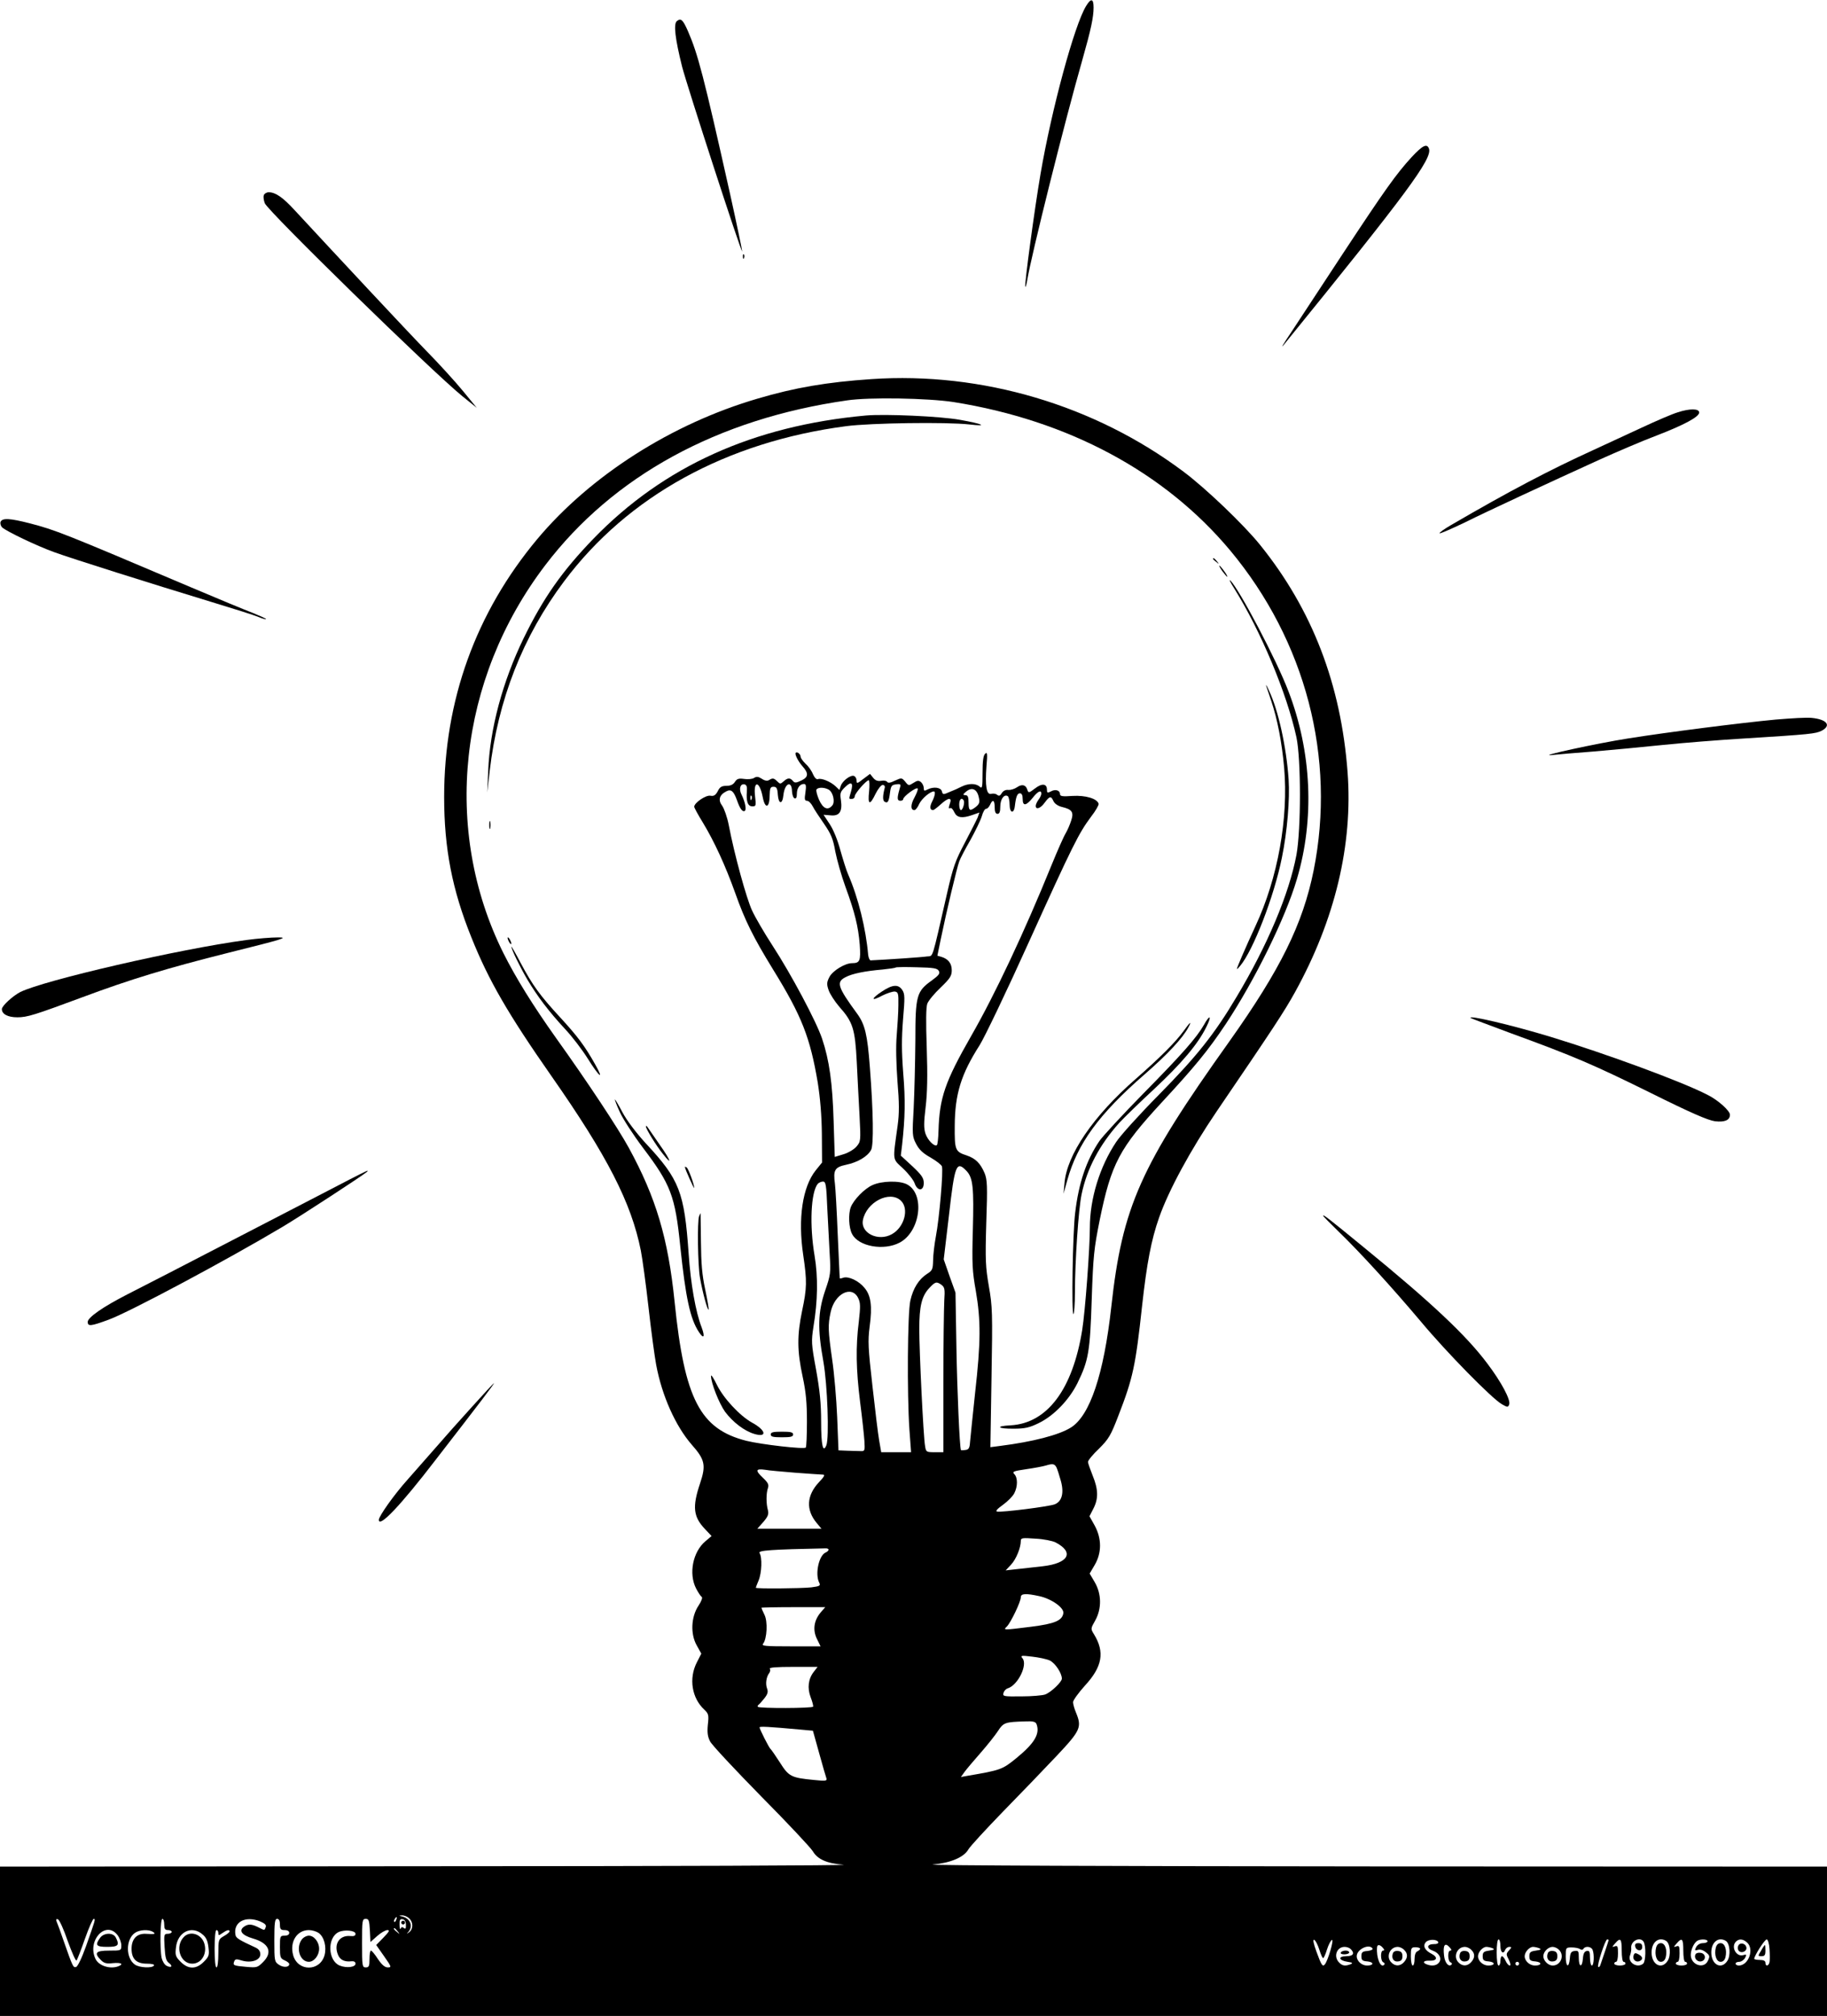 <?xml version="1.0" standalone="no"?>
<!DOCTYPE svg PUBLIC "-//W3C//DTD SVG 20010904//EN"
 "http://www.w3.org/TR/2001/REC-SVG-20010904/DTD/svg10.dtd">
<svg version="1.0" xmlns="http://www.w3.org/2000/svg"
 width="979pt" height="1080pt" viewBox="0 0 979 1080"
 preserveAspectRatio="xMidYMid meet">

<g transform="translate(0,1080) scale(0.1,-0.1)"
fill="#000000" stroke="none">
<path d="M5820 10768 c-63 -102 -185 -554 -244 -898 -32 -186 -88 -601 -82
-607 2 -2 7 15 11 39 21 129 201 850 295 1178 46 162 60 228 60 280 0 48 -14
51 -40 8z"/>
<path d="M3627 10687 c-19 -15 -9 -96 28 -244 25 -98 316 -995 322 -990 1 2
-28 142 -66 313 -141 630 -171 744 -225 868 -27 61 -37 70 -59 53z"/>
<path d="M7564 9958 c-83 -91 -141 -172 -371 -521 -113 -172 -236 -359 -274
-417 -39 -58 -58 -89 -42 -70 662 815 800 1001 780 1054 -11 29 -34 17 -93
-46z"/>
<path d="M1414 9755 c-4 -9 -1 -28 5 -44 19 -45 892 -898 1059 -1034 l77 -62
-74 90 c-41 50 -131 149 -201 220 -105 108 -465 494 -704 752 -61 66 -100 93
-136 93 -11 0 -23 -7 -26 -15z"/>
<path d="M3981 9424 c0 -11 3 -14 6 -6 3 7 2 16 -1 19 -3 4 -6 -2 -5 -13z"/>
<path d="M4670 8769 c-239 -16 -413 -46 -612 -105 -460 -135 -894 -412 -1179
-752 -329 -394 -499 -863 -499 -1382 0 -275 43 -497 146 -752 92 -230 197
-411 429 -743 300 -429 428 -679 479 -935 8 -41 27 -178 41 -303 14 -126 33
-265 41 -308 31 -167 104 -329 191 -429 71 -80 77 -110 44 -208 -42 -125 -36
-178 27 -244 l35 -37 -33 -28 c-67 -56 -91 -173 -50 -253 11 -21 24 -41 30
-45 6 -3 -1 -23 -17 -47 -40 -60 -44 -151 -10 -212 l25 -45 -24 -47 c-44 -86
-27 -191 40 -253 23 -22 25 -29 19 -81 -4 -42 -1 -64 12 -89 9 -19 133 -151
274 -295 142 -143 266 -276 276 -293 26 -44 75 -66 165 -73 41 -4 -959 -8
-2222 -8 l-2298 -2 0 -400 0 -400 4895 0 4895 0 0 400 0 400 -2437 1 c-1341 1
-2401 5 -2355 10 97 9 167 39 191 81 9 16 92 106 184 201 93 95 222 229 288
299 131 139 137 155 104 235 -8 19 -15 44 -15 54 0 10 29 50 64 89 93 101 107
179 48 275 -18 29 -18 30 7 74 35 63 34 142 -3 205 l-27 46 27 46 c38 65 38
141 0 211 l-28 50 21 41 c28 54 26 104 -4 177 -13 33 -25 66 -25 73 0 8 26 40
59 71 52 52 63 70 104 177 78 201 92 266 127 589 25 226 49 353 91 472 51 146
170 365 308 568 305 448 363 536 420 639 215 389 311 791 282 1179 -35 470
-189 871 -469 1218 -87 108 -291 303 -410 392 -476 357 -1081 536 -1672 496z
m440 -123 c614 -98 1131 -375 1482 -795 405 -486 568 -1112 447 -1715 -58
-287 -178 -530 -452 -916 -477 -669 -573 -885 -632 -1420 -40 -363 -115 -585
-217 -648 -64 -40 -204 -76 -377 -98 l-54 -7 6 372 c6 347 5 381 -14 489 -18
105 -20 140 -14 342 7 198 5 230 -9 265 -23 54 -49 79 -96 95 -62 20 -65 29
-64 159 1 170 34 276 133 431 26 41 146 291 265 555 236 521 266 580 332 669
25 32 43 64 41 70 -8 28 -71 46 -139 42 -55 -4 -68 -2 -68 10 0 20 -25 28 -49
14 -18 -9 -21 -8 -21 10 0 32 -27 35 -64 6 -33 -25 -35 -25 -41 -7 -8 27 -29
32 -56 13 -13 -9 -34 -15 -46 -14 -13 2 -27 -4 -35 -17 -9 -15 -15 -17 -25 -9
-7 6 -21 8 -32 5 -25 -6 -33 43 -25 149 6 67 4 77 -7 66 -10 -9 -14 -39 -14
-102 0 -80 -2 -87 -16 -74 -20 18 -59 18 -96 0 -15 -8 -44 -21 -65 -29 -34
-15 -36 -15 -41 4 -6 21 -45 26 -78 9 -16 -9 -19 -7 -19 8 0 11 -7 25 -15 32
-12 10 -20 9 -40 -4 -25 -16 -27 -16 -44 6 -19 22 -20 22 -55 6 -24 -12 -37
-14 -42 -7 -3 6 -18 9 -32 6 -18 -3 -31 1 -43 16 l-17 21 -36 -27 c-33 -26
-36 -26 -36 -9 0 11 -6 22 -14 25 -18 7 -63 -27 -71 -54 l-7 -21 -21 20 c-27
25 -76 45 -94 38 -8 -3 -18 7 -27 27 -7 18 -25 43 -40 56 -14 14 -26 30 -26
37 0 14 -19 29 -26 21 -7 -7 13 -46 36 -72 34 -38 32 -58 -5 -76 -29 -14 -37
-14 -46 -3 -15 18 -28 18 -50 -2 -17 -15 -19 -15 -34 0 -19 18 -24 19 -44 7
-9 -6 -23 -4 -39 7 -19 12 -28 13 -42 4 -10 -6 -34 -8 -53 -5 -29 4 -38 1 -49
-16 -9 -14 -23 -21 -45 -21 -26 0 -36 -6 -47 -29 -12 -22 -21 -27 -39 -24 -24
5 -87 -38 -87 -59 0 -5 21 -44 47 -86 61 -101 120 -229 173 -377 52 -147 97
-237 202 -408 155 -251 199 -365 240 -607 13 -83 21 -175 22 -276 l1 -152 -34
-42 c-71 -89 -96 -258 -67 -453 21 -141 20 -178 -6 -300 -27 -130 -27 -214 3
-352 18 -84 23 -141 23 -242 0 -73 -3 -135 -6 -138 -10 -10 -236 16 -318 36
-249 63 -332 224 -385 744 -35 343 -100 559 -245 825 -58 106 -222 354 -391
590 -123 173 -215 321 -282 455 -328 659 -241 1465 224 2076 364 479 924 785
1618 884 120 18 435 12 571 -9z m-453 -2086 c-8 -73 4 -77 35 -12 13 26 30 47
38 47 8 0 13 -7 11 -15 -11 -42 -12 -68 -1 -75 17 -10 23 0 29 48 5 37 9 42
33 45 26 3 27 2 17 -30 -13 -46 -11 -58 6 -58 8 0 15 4 15 9 0 14 69 65 77 57
4 -3 -4 -24 -16 -47 -22 -39 -23 -69 -1 -69 6 0 18 15 26 34 14 28 58 66 78
66 10 0 6 -24 -9 -54 -14 -27 -13 -46 5 -46 4 0 22 14 40 30 41 38 63 40 50 5
-5 -14 -7 -25 -5 -25 3 0 8 0 11 1 4 0 12 -10 18 -23 14 -29 41 -33 94 -15
l40 14 -9 -26 c-6 -14 -37 -75 -69 -136 -51 -96 -63 -130 -95 -270 -85 -371
-73 -334 -108 -339 -24 -4 -216 -17 -302 -21 -5 0 -11 14 -13 30 -12 139 -53
306 -107 430 -10 22 -28 81 -42 130 -14 53 -37 110 -57 140 l-33 50 38 -3 c47
-5 64 20 55 82 -6 37 -3 45 23 70 33 32 45 23 31 -25 -12 -42 -13 -39 5 -39 8
0 15 6 15 14 0 15 62 86 75 86 4 0 5 -27 2 -60z m-655 0 c-4 -54 5 -80 30 -80
19 0 20 4 14 54 -10 87 24 84 41 -4 12 -64 36 -61 37 5 1 43 4 50 21 50 16 0
21 -8 23 -43 4 -52 25 -53 30 -1 7 64 45 80 46 19 1 -18 7 -35 14 -37 8 -3 12
6 12 24 0 31 16 53 38 53 11 0 13 -10 8 -45 -6 -37 -4 -45 8 -45 9 0 22 -13
31 -30 8 -16 36 -58 61 -94 37 -54 48 -79 60 -148 9 -46 33 -130 54 -188 51
-139 69 -214 77 -311 6 -86 1 -99 -41 -99 -38 0 -103 -40 -121 -73 -15 -29
-16 -39 -5 -71 7 -21 33 -61 57 -89 73 -82 85 -118 94 -297 4 -85 11 -216 15
-290 7 -134 6 -136 -17 -163 -13 -15 -45 -34 -70 -41 l-46 -14 -6 191 c-6 205
-23 327 -62 443 -31 92 -165 344 -266 499 -43 66 -92 150 -109 187 -30 64 -95
300 -125 458 -8 41 -24 87 -35 103 -23 30 -16 58 21 77 26 14 40 3 58 -47 16
-46 30 -65 42 -57 10 6 2 47 -17 86 -16 31 -8 60 15 56 12 -3 15 -13 13 -38z
m438 10 c24 -13 36 -66 20 -85 -24 -29 -50 -17 -71 30 -11 25 -17 50 -14 55 8
13 41 13 65 0z m805 -42 c6 -26 3 -35 -15 -50 -33 -26 -40 -22 -40 22 0 31 -4
40 -17 40 -15 1 -14 4 5 20 31 25 58 12 67 -32z m335 20 c0 -7 -7 -22 -15 -32
-8 -11 -15 -26 -15 -33 0 -23 26 -14 48 17 27 36 34 37 47 8 6 -13 24 -26 45
-31 55 -13 65 -28 50 -73 -7 -22 -20 -52 -30 -69 -10 -16 -44 -93 -75 -169
-147 -362 -304 -695 -431 -916 -140 -245 -170 -331 -175 -508 -1 -40 -5 -75
-9 -77 -14 -9 -49 27 -61 62 -9 28 -9 59 1 142 9 74 11 169 6 316 -5 143 -4
219 3 238 6 16 38 55 71 86 51 49 60 63 60 93 0 37 -19 61 -56 72 l-21 6 18
88 c30 146 87 385 99 417 6 17 33 68 60 115 26 47 54 104 61 127 6 23 17 41
23 40 5 -1 15 8 21 21 14 32 25 27 25 -13 0 -24 5 -35 15 -35 11 0 15 11 15
39 0 39 20 68 40 56 5 -3 10 -24 10 -46 0 -45 23 -51 28 -8 6 51 13 69 27 69
10 0 15 -10 15 -30 0 -40 18 -38 53 5 28 36 47 45 47 23z m-1553 -30 c-3 -8
-6 -5 -6 6 -1 11 2 17 5 13 3 -3 4 -12 1 -19z m1137 -6 c7 -12 -5 -52 -15 -52
-5 0 -9 14 -9 30 0 28 13 40 24 22z m-133 -914 c7 -13 0 -23 -37 -50 -83 -59
-89 -81 -89 -323 -1 -115 -5 -278 -9 -360 -8 -143 -8 -153 13 -193 16 -31 36
-50 77 -73 31 -18 58 -39 61 -47 9 -21 -14 -282 -32 -375 -8 -43 -15 -102 -15
-130 -1 -47 -4 -54 -33 -72 -43 -28 -74 -76 -89 -143 -15 -67 -18 -498 -5
-689 l9 -123 -80 0 -80 0 -11 63 c-6 34 -22 165 -36 292 -23 203 -25 240 -15
318 15 110 7 167 -28 208 -30 37 -85 63 -113 54 -10 -4 -19 -5 -19 -3 -1 2 -5
107 -11 233 -5 127 -12 249 -15 273 -10 74 -1 89 60 102 62 13 115 44 134 80
14 27 12 200 -7 445 -13 172 -26 226 -67 283 -107 146 -114 171 -63 197 35 19
105 33 199 41 36 4 67 8 70 11 3 2 54 3 113 1 90 -2 110 -5 118 -20z m149
-1072 c34 -37 39 -90 33 -316 -5 -180 -3 -220 16 -326 27 -158 27 -273 -4
-547 -13 -122 -25 -240 -27 -262 -2 -33 -7 -41 -25 -43 -13 -2 -24 -2 -24 0
-7 20 -20 314 -24 548 l-5 295 -32 89 -31 89 28 236 c31 274 40 295 95 237z
m-747 -198 c4 -79 10 -190 13 -248 6 -100 5 -109 -25 -196 -38 -113 -41 -202
-9 -378 22 -124 32 -409 16 -449 -18 -44 -28 1 -28 126 0 99 -7 167 -27 279
-26 140 -26 152 -14 231 23 137 25 266 6 379 -28 166 -20 340 17 386 6 6 18
12 28 12 15 0 18 -17 23 -142z m613 -412 c16 -13 18 -23 14 -83 -2 -37 -5
-236 -5 -441 l0 -372 -46 0 c-45 0 -47 1 -52 33 -9 48 -31 506 -31 627 0 122
13 176 53 219 33 35 39 37 67 17z m-447 -71 c12 -25 12 -45 3 -125 -17 -135
-15 -256 7 -432 11 -84 21 -178 23 -208 3 -51 2 -55 -19 -54 -13 0 -45 1 -72
2 l-48 2 -7 178 c-4 97 -16 237 -27 310 -22 155 -23 183 -8 252 21 100 114
147 148 75z m1062 -906 c4 -8 14 -38 22 -67 20 -67 9 -115 -31 -131 -30 -12
-283 -44 -309 -39 -10 2 0 14 31 36 25 18 53 46 61 62 19 37 19 84 0 103 -12
13 -5 16 63 26 42 6 91 15 107 20 36 11 46 9 56 -10z m-1397 -29 c71 -5 137
-10 146 -10 12 0 7 -11 -21 -40 -67 -71 -72 -149 -12 -220 l25 -30 -172 0
-172 0 32 36 c25 29 30 42 25 63 -10 35 -10 91 0 119 6 18 1 29 -28 56 -41 39
-38 49 13 42 19 -4 93 -10 164 -16z m1392 -373 c102 -53 71 -112 -69 -128 -39
-4 -100 -11 -135 -15 l-63 -7 29 31 c27 29 52 90 52 127 0 16 8 17 78 12 44
-2 92 -12 108 -20z m-1216 -39 c0 -5 -7 -11 -15 -15 -37 -14 -59 -117 -35
-162 8 -16 3 -19 -43 -25 -56 -6 -297 -8 -297 -2 0 2 7 20 15 39 17 41 20 124
5 147 -9 14 61 19 353 25 9 1 17 -3 17 -7z m1129 -249 c65 -14 133 -62 129
-91 -6 -40 -46 -57 -173 -73 -153 -19 -150 -19 -129 2 21 22 74 132 74 156 0
20 26 22 99 6z m-1172 -88 c-36 -43 -43 -94 -19 -142 l19 -39 -159 0 c-138 0
-159 2 -149 14 21 26 26 120 7 156 -9 18 -16 35 -16 37 0 1 77 3 171 3 l171 0
-25 -29z m1229 -257 c28 -14 64 -67 64 -97 0 -18 -59 -74 -90 -85 -14 -5 -71
-10 -126 -10 -96 -1 -102 0 -97 18 3 11 13 22 23 25 55 17 108 127 79 161 -12
15 -8 16 51 9 36 -4 79 -13 96 -21z m-1265 -60 c-30 -38 -36 -87 -17 -137 9
-23 15 -46 13 -50 -2 -9 -288 -10 -296 -1 -3 3 -1 8 5 12 5 4 19 20 31 35 17
22 20 34 13 52 -9 24 -4 62 12 82 5 7 7 17 3 23 -4 7 36 10 125 10 l131 0 -20
-26z m1193 -280 c20 -52 -10 -103 -108 -183 -75 -61 -82 -64 -264 -95 l-33 -6
20 28 c11 15 50 61 86 102 36 41 78 94 93 117 29 45 38 48 148 51 39 2 53 -2
58 -14z m-1264 -30 l66 -6 34 -122 c18 -66 36 -127 39 -135 3 -12 -8 -13 -65
-7 -125 12 -137 18 -185 94 -24 37 -46 69 -50 72 -8 6 -59 107 -59 116 0 6 45
4 220 -12z m-2098 -1011 c23 -20 23 -57 1 -74 -15 -11 -16 -11 -5 1 27 31 11
72 -33 83 -19 4 -19 5 -1 6 11 0 28 -6 38 -16z m-69 -8 c-3 -9 -8 -14 -10 -11
-3 3 -2 9 2 15 9 16 15 13 8 -4z m-1760 -114 c22 -61 43 -108 47 -104 4 4 24
56 45 116 21 59 42 107 47 107 11 0 9 -5 -42 -149 -23 -64 -44 -107 -53 -109
-15 -3 -17 0 -67 143 -15 44 -31 88 -36 99 -5 13 -3 17 6 14 8 -2 32 -55 53
-117z m517 89 c0 -23 4 -30 20 -30 11 0 20 -4 20 -10 0 -5 -10 -10 -21 -10
-20 0 -21 -4 -17 -71 3 -55 8 -74 23 -85 23 -17 14 -29 -13 -15 -11 6 -22 25
-26 42 -10 51 -7 209 4 209 6 0 10 -13 10 -30z m515 16 c25 -11 33 -19 29 -30
-7 -19 -5 -19 -40 -1 -36 18 -55 19 -78 2 -28 -21 -9 -45 49 -62 87 -25 108
-74 54 -127 -29 -29 -33 -30 -90 -25 -68 6 -72 8 -64 29 5 13 12 14 40 5 50
-15 100 1 100 33 0 16 -8 28 -25 36 -87 40 -105 51 -108 67 -14 70 53 106 133
73z m105 -16 c0 -25 4 -30 25 -30 16 0 25 -6 25 -15 0 -9 -9 -15 -25 -15 -24
0 -25 -3 -25 -60 0 -55 2 -62 25 -72 14 -6 25 -15 25 -20 0 -18 -31 -20 -55
-4 -24 16 -25 20 -25 131 0 96 3 115 15 115 10 0 15 -10 15 -30z m482 -32 l3
-62 36 32 c20 18 45 32 55 32 14 0 9 -9 -21 -40 l-39 -40 42 -60 c40 -57 41
-60 20 -60 -16 0 -32 14 -53 45 -16 25 -33 45 -37 45 -5 0 -8 -20 -8 -45 0
-38 -3 -45 -20 -45 -19 0 -20 7 -20 130 0 122 1 130 20 130 16 0 19 -8 22 -62z
m193 30 c1 -20 -2 -24 -11 -17 -8 7 -14 6 -17 -3 -3 -7 -6 2 -6 20 -1 27 3 33
17 30 11 -2 17 -13 17 -30z m-44 -35 c13 -16 12 -17 -3 -4 -17 13 -22 21 -14
21 2 0 10 -8 17 -17z m-1502 -19 c12 -15 21 -40 21 -55 0 -29 0 -29 -65 -29
-72 0 -83 -12 -44 -51 17 -17 30 -20 65 -16 43 4 59 -5 28 -17 -45 -17 -106 3
-123 41 -45 98 56 206 118 127z m191 16 c17 -11 10 -13 -40 -10 -47 2 -75 -28
-75 -80 0 -55 26 -80 82 -80 27 0 42 -4 38 -10 -9 -15 -78 -12 -102 5 -50 35
-50 135 0 170 24 17 74 20 97 5z m265 -13 c20 -16 28 -35 32 -69 5 -42 3 -50
-25 -78 -41 -41 -83 -41 -124 0 -28 28 -30 36 -25 78 9 82 84 119 142 69z m85
7 c0 -14 2 -14 22 0 24 17 38 20 38 9 0 -5 -14 -16 -30 -25 -29 -17 -30 -19
-30 -93 0 -43 -4 -75 -10 -75 -6 0 -10 40 -10 100 0 60 4 100 10 100 6 0 10
-7 10 -16z m537 1 c30 -21 44 -75 32 -120 -25 -88 -143 -88 -168 0 -20 72 20
135 84 135 17 0 40 -7 52 -15z m198 -5 c0 -10 -8 -14 -27 -12 -58 6 -91 -42
-67 -100 11 -28 36 -40 74 -35 12 1 20 -4 20 -13 0 -19 -48 -25 -85 -10 -63
26 -68 148 -6 179 31 15 91 9 91 -9z m5164 -83 c8 -26 17 -47 21 -47 4 0 13
21 21 47 8 25 20 48 26 50 13 5 -22 -113 -38 -131 -12 -14 -18 -5 -45 69 -16
44 -20 65 -12 63 7 -3 19 -26 27 -51z m638 38 c2 -6 -9 -11 -23 -10 -39 0 -42
-23 -5 -36 34 -12 49 -43 31 -64 -13 -16 -38 -19 -64 -9 -27 10 -18 22 17 20
38 -1 43 19 8 37 -36 18 -48 42 -31 62 14 17 61 17 67 0z m333 -20 c0 -35 16
-47 26 -20 4 8 13 15 22 15 13 0 13 -3 -2 -19 -16 -18 -16 -21 -1 -50 9 -18
11 -31 5 -31 -6 0 -16 11 -22 25 -6 14 -15 25 -20 25 -4 0 -8 -11 -8 -25 0
-14 -4 -25 -10 -25 -6 0 -10 30 -10 70 0 40 4 70 10 70 6 0 10 -16 10 -35z
m580 32 c0 -4 -34 -104 -45 -136 -3 -8 -8 -11 -11 -8 -8 7 38 147 48 147 4 0
8 -2 8 -3z m70 -57 c0 -33 4 -60 10 -60 6 0 10 -4 10 -10 0 -5 -13 -10 -30
-10 -16 0 -30 5 -30 10 0 6 5 10 10 10 6 0 10 20 10 45 0 38 -2 43 -17 38 -16
-6 -16 -4 1 15 29 34 36 27 36 -38z m117 48 c14 -23 12 -106 -2 -118 -33 -27
-86 8 -70 46 4 11 7 27 6 37 -5 38 47 64 66 35z m121 4 c22 -14 27 -78 8 -107
-32 -49 -86 -21 -86 45 0 56 39 86 78 62z m92 -52 c0 -33 4 -60 10 -60 6 0 10
-4 10 -10 0 -5 -13 -10 -30 -10 -16 0 -30 5 -30 10 0 6 5 10 10 10 6 0 10 20
10 45 0 38 -2 43 -17 38 -16 -6 -16 -4 1 15 29 34 36 27 36 -38z m130 50 c0
-5 -11 -10 -25 -10 -14 0 -29 -8 -36 -21 -9 -18 -8 -20 9 -15 12 4 28 -1 43
-13 21 -16 22 -22 11 -45 -21 -47 -92 -23 -92 31 0 27 17 64 34 75 16 11 56
10 56 -2z m98 2 c22 -14 27 -78 8 -107 -32 -49 -86 -21 -86 45 0 56 39 86 78
62z m114 -9 c39 -35 8 -122 -44 -123 -10 0 -18 5 -18 10 0 6 9 10 20 10 10 0
24 9 31 21 9 18 8 20 -9 15 -38 -12 -68 44 -40 72 17 17 38 15 60 -5z m120
-35 c2 -29 2 -61 0 -70 -5 -22 -22 -24 -22 -3 0 10 -10 15 -30 15 -16 0 -30 3
-30 6 0 16 56 104 67 104 6 0 13 -22 15 -52z m-2072 7 c9 -10 9 -15 1 -15 -15
0 -14 -57 2 -63 6 -2 9 -8 4 -13 -19 -20 -43 38 -38 94 1 16 16 15 31 -3z
m360 0 c9 -10 9 -15 1 -15 -15 0 -14 -57 2 -63 6 -2 9 -7 6 -11 -15 -17 -37 8
-41 47 -7 58 5 74 32 42z m-532 -7 c23 -23 13 -38 -24 -38 -46 0 -41 -23 7
-30 27 -4 30 -7 16 -13 -28 -11 -44 -9 -61 9 -32 31 -14 84 29 84 12 0 26 -5
33 -12z m117 3 c3 -5 -9 -11 -27 -13 -28 -2 -33 -7 -33 -28 0 -21 5 -26 33
-28 36 -4 34 -22 -3 -22 -28 0 -55 24 -55 50 0 37 67 69 85 41z m169 -7 c21
-20 20 -43 -1 -66 -20 -22 -46 -23 -67 -2 -31 30 -9 84 34 84 10 0 26 -7 34
-16z m86 6 c0 -4 -7 -10 -15 -14 -9 -3 -15 -19 -15 -41 0 -19 -4 -35 -10 -35
-5 0 -10 22 -10 49 0 45 2 49 25 49 14 0 25 -4 25 -8z m274 -6 c21 -20 20 -43
-1 -66 -20 -22 -46 -23 -67 -2 -31 30 -9 84 34 84 10 0 26 -7 34 -16z m113 9
c14 -6 10 -9 -17 -13 -29 -4 -35 -9 -35 -30 0 -21 5 -26 33 -28 36 -4 34 -22
-3 -22 -28 0 -55 24 -55 50 0 22 25 50 45 50 7 0 22 -3 32 -7z m250 0 c14 -6
10 -9 -17 -13 -29 -4 -35 -9 -35 -30 0 -21 5 -26 33 -28 36 -4 34 -22 -3 -22
-28 0 -55 24 -55 50 0 22 25 50 45 50 7 0 22 -3 32 -7z m107 -9 c31 -30 9 -84
-34 -84 -24 0 -50 26 -50 50 0 24 26 50 50 50 10 0 26 -7 34 -16z m113 4 c7
-5 14 -5 18 2 10 16 42 12 49 -6 10 -25 7 -84 -4 -84 -5 0 -10 18 -10 41 0 33
-3 40 -17 37 -13 -2 -19 -14 -21 -41 -4 -50 -22 -47 -22 4 0 36 -2 40 -22 37
-19 -2 -24 -10 -26 -40 -5 -55 -22 -46 -22 10 0 48 0 49 33 49 17 0 37 -4 44
-9z m-327 -78 c0 -5 -4 -10 -10 -10 -5 0 -10 5 -10 10 0 6 5 10 10 10 6 0 10
-4 10 -10z"/>
<path d="M4640 8574 c-603 -55 -1084 -272 -1460 -660 -168 -174 -268 -316
-374 -533 -113 -233 -181 -485 -190 -711 l-5 -115 13 115 c45 382 177 720 399
1016 341 456 870 747 1512 831 130 17 536 23 660 9 103 -12 73 3 -52 25 -105
19 -402 32 -503 23z"/>
<path d="M6500 7806 c0 -2 8 -10 18 -17 15 -13 16 -12 3 4 -13 16 -21 21 -21
13z"/>
<path d="M6550 7740 c12 -16 24 -30 26 -30 3 0 -4 14 -16 30 -12 17 -24 30
-26 30 -3 0 4 -13 16 -30z"/>
<path d="M6612 7650 c144 -230 284 -565 335 -800 25 -119 25 -492 0 -630 -39
-208 -156 -486 -321 -761 -118 -199 -214 -319 -416 -524 -103 -104 -206 -218
-229 -253 -88 -132 -141 -303 -141 -460 0 -111 -25 -448 -41 -547 -51 -318
-187 -500 -384 -511 -84 -4 -70 -19 18 -18 58 0 84 6 131 29 82 39 165 125
210 216 59 121 67 167 76 449 8 232 12 270 43 425 62 302 105 383 334 631 175
189 246 275 342 419 155 234 319 567 380 774 96 322 80 683 -45 1008 -64 168
-262 544 -311 593 -9 8 0 -10 19 -40z"/>
<path d="M6785 7125 c4 -11 16 -47 27 -80 33 -98 57 -222 69 -357 24 -271 -34
-593 -153 -848 -22 -47 -55 -121 -74 -165 -32 -76 -33 -78 -9 -50 70 83 182
371 224 580 29 141 43 314 36 420 -12 174 -55 370 -105 475 -11 25 -18 36 -15
25z"/>
<path d="M2622 6380 c0 -19 2 -27 5 -17 2 9 2 25 0 35 -3 9 -5 1 -5 -18z"/>
<path d="M2720 5775 c0 -5 5 -17 10 -25 5 -8 10 -10 10 -5 0 6 -5 17 -10 25
-5 8 -10 11 -10 5z"/>
<path d="M2740 5729 c0 -14 45 -107 86 -177 53 -89 114 -170 202 -265 37 -39
92 -111 122 -159 61 -98 90 -120 39 -30 -55 98 -94 150 -186 250 -110 119
-149 173 -213 293 -27 52 -50 91 -50 88z"/>
<path d="M6451 5309 c-39 -68 -115 -155 -326 -369 -111 -113 -216 -227 -234
-253 -70 -104 -111 -224 -130 -387 -13 -107 -20 -540 -9 -540 4 0 8 52 8 115
0 167 19 449 36 528 29 138 97 266 203 383 25 27 109 109 187 181 145 136 233
239 278 331 31 61 20 71 -13 11z"/>
<path d="M6342 5276 c-43 -59 -125 -141 -256 -256 -228 -199 -370 -407 -382
-560 l-5 -55 20 72 c54 195 169 354 414 567 124 108 205 195 236 254 19 35 7
26 -27 -22z"/>
<path d="M3321 4843 c17 -38 73 -124 125 -193 148 -195 172 -258 199 -525 29
-277 53 -390 100 -461 26 -40 34 -27 15 24 -33 85 -59 235 -70 397 -23 329
-49 396 -229 589 -54 59 -102 123 -125 166 -20 38 -39 70 -41 70 -2 0 9 -30
26 -67z"/>
<path d="M3461 4766 c-1 -12 54 -102 92 -149 51 -65 41 -33 -15 46 -29 42 -58
84 -65 94 -6 10 -12 14 -12 9z"/>
<path d="M3670 4548 c0 -10 50 -121 50 -112 0 18 -31 104 -41 110 -5 3 -9 4
-9 2z"/>
<path d="M3746 4284 c-10 -26 -7 -266 5 -330 13 -74 40 -176 46 -170 2 2 -6
50 -18 107 -17 79 -22 140 -23 256 -1 84 -2 153 -2 153 -1 0 -5 -7 -8 -16z"/>
<path d="M3810 3429 c0 -38 43 -147 75 -192 42 -56 103 -103 157 -119 71 -21
63 20 -13 61 -66 37 -153 131 -188 203 -17 35 -31 56 -31 47z"/>
<path d="M4130 3115 c0 -12 13 -15 60 -15 47 0 60 3 60 15 0 12 -13 15 -60 15
-47 0 -60 -3 -60 -15z"/>
<path d="M4727 5489 c-61 -40 -61 -56 0 -23 26 13 57 23 68 22 18 -3 20 -10
19 -73 0 -38 -5 -111 -9 -162 -5 -57 -3 -149 4 -245 10 -118 10 -173 1 -238
-27 -195 -29 -175 29 -230 28 -26 56 -62 62 -79 15 -44 49 -43 49 1 0 27 -11
43 -61 90 l-62 57 7 58 c16 146 18 239 6 383 -9 120 -9 186 -1 289 10 117 10
136 -4 157 -21 32 -52 30 -108 -7z"/>
<path d="M4675 4451 c-43 -19 -100 -78 -116 -118 -14 -37 -11 -111 7 -144 34
-67 170 -91 255 -46 111 59 137 261 39 312 -40 21 -135 19 -185 -4z m152 -83
c46 -43 19 -143 -48 -180 -73 -41 -169 6 -155 76 19 96 143 160 203 104z"/>
<path d="M2150 500 c0 -5 5 -10 10 -10 6 0 10 5 10 10 0 6 -4 10 -10 10 -5 0
-10 -4 -10 -10z"/>
<path d="M536 418 c-28 -39 -21 -48 39 -48 59 0 67 9 45 51 -15 27 -64 25 -84
-3z"/>
<path d="M986 424 c-50 -50 -21 -144 44 -144 48 0 80 50 66 104 -13 53 -75 75
-110 40z"/>
<path d="M1616 408 c-32 -46 -8 -118 39 -118 28 0 55 34 55 70 0 36 -27 70
-55 70 -13 0 -31 -10 -39 -22z"/>
<path d="M8762 373 c5 -26 38 -29 38 -4 0 15 -6 21 -21 21 -14 0 -19 -5 -17
-17z"/>
<path d="M8754 325 c-8 -21 10 -39 30 -32 22 9 20 24 -4 37 -16 9 -22 8 -26
-5z"/>
<path d="M8874 365 c-9 -38 3 -75 26 -75 13 0 22 9 26 25 9 38 -3 75 -26 75
-13 0 -22 -9 -26 -25z"/>
<path d="M9086 331 c-11 -18 6 -42 28 -39 29 4 29 42 -1 46 -11 2 -24 -1 -27
-7z"/>
<path d="M9194 365 c-9 -38 3 -75 26 -75 13 0 22 9 26 25 9 38 -3 75 -26 75
-13 0 -22 -9 -26 -25z"/>
<path d="M9314 375 c-4 -9 -2 -21 4 -27 15 -15 44 -1 40 19 -4 23 -36 29 -44
8z"/>
<path d="M9437 350 c-18 -29 -18 -30 2 -30 17 0 21 6 21 30 0 17 -1 30 -3 30
-1 0 -11 -13 -20 -30z"/>
<path d="M7185 340 c-4 -6 5 -10 19 -10 14 0 26 5 26 10 0 6 -9 10 -19 10 -11
0 -23 -4 -26 -10z"/>
<path d="M7464 336 c-10 -26 4 -48 28 -44 17 2 23 10 23 28 0 18 -6 26 -23 28
-13 2 -25 -3 -28 -12z"/>
<path d="M7824 336 c-10 -26 4 -48 28 -44 17 2 23 10 23 28 0 18 -6 26 -23 28
-13 2 -25 -3 -28 -12z"/>
<path d="M8294 336 c-10 -26 4 -48 28 -44 17 2 23 10 23 28 0 18 -6 26 -23 28
-13 2 -25 -3 -28 -12z"/>
<path d="M8990 8591 c-30 -9 -118 -47 -195 -83 -77 -36 -192 -89 -255 -118
-239 -109 -452 -221 -763 -402 -38 -22 -66 -42 -63 -45 2 -3 62 23 133 57 133
66 440 208 723 337 91 41 228 100 305 129 151 58 230 101 230 124 0 22 -51 22
-115 1z"/>
<path d="M3 8004 c-3 -8 1 -22 8 -29 22 -21 185 -99 279 -133 96 -35 518 -168
840 -266 119 -36 233 -72 254 -81 21 -9 40 -14 42 -12 2 2 -29 16 -68 32 -40
15 -192 78 -338 140 -688 292 -722 305 -859 341 -109 28 -149 30 -158 8z"/>
<path d="M9515 6945 c-191 -18 -583 -68 -790 -101 -167 -26 -497 -98 -410 -89
28 3 129 12 225 19 96 8 263 24 370 35 107 11 305 27 440 35 352 22 378 25
411 41 54 28 29 61 -53 69 -24 3 -110 -2 -193 -9z"/>
<path d="M1320 5764 c-359 -48 -1086 -216 -1212 -279 -40 -21 -98 -74 -98 -91
0 -27 32 -44 83 -44 53 0 91 12 347 107 260 97 458 157 785 239 297 74 323 82
265 82 -36 0 -112 -6 -170 -14z"/>
<path d="M7881 5346 c2 -2 99 -38 214 -81 340 -124 444 -169 752 -321 215
-107 306 -146 343 -151 52 -6 80 6 80 35 0 21 -64 79 -121 107 -138 71 -541
219 -839 310 -204 62 -449 120 -429 101z"/>
<path d="M1875 4482 c-49 -26 -313 -162 -585 -303 -272 -141 -545 -282 -607
-313 -131 -67 -213 -124 -213 -148 0 -25 17 -23 112 12 112 41 636 321 933
498 102 61 428 274 450 293 14 14 6 10 -90 -39z"/>
<path d="M7090 4287 c0 -3 37 -40 81 -83 119 -115 290 -303 441 -482 141 -169
383 -415 436 -445 30 -17 33 -17 39 -1 9 24 -42 120 -117 219 -113 151 -299
326 -660 621 -194 159 -220 179 -220 171z"/>
<path d="M2529 3263 c-63 -69 -150 -167 -194 -218 -44 -50 -113 -129 -153
-174 -70 -78 -152 -194 -152 -213 0 -46 117 77 305 322 248 320 316 410 312
410 -2 0 -55 -57 -118 -127z"/>
</g>
</svg>
